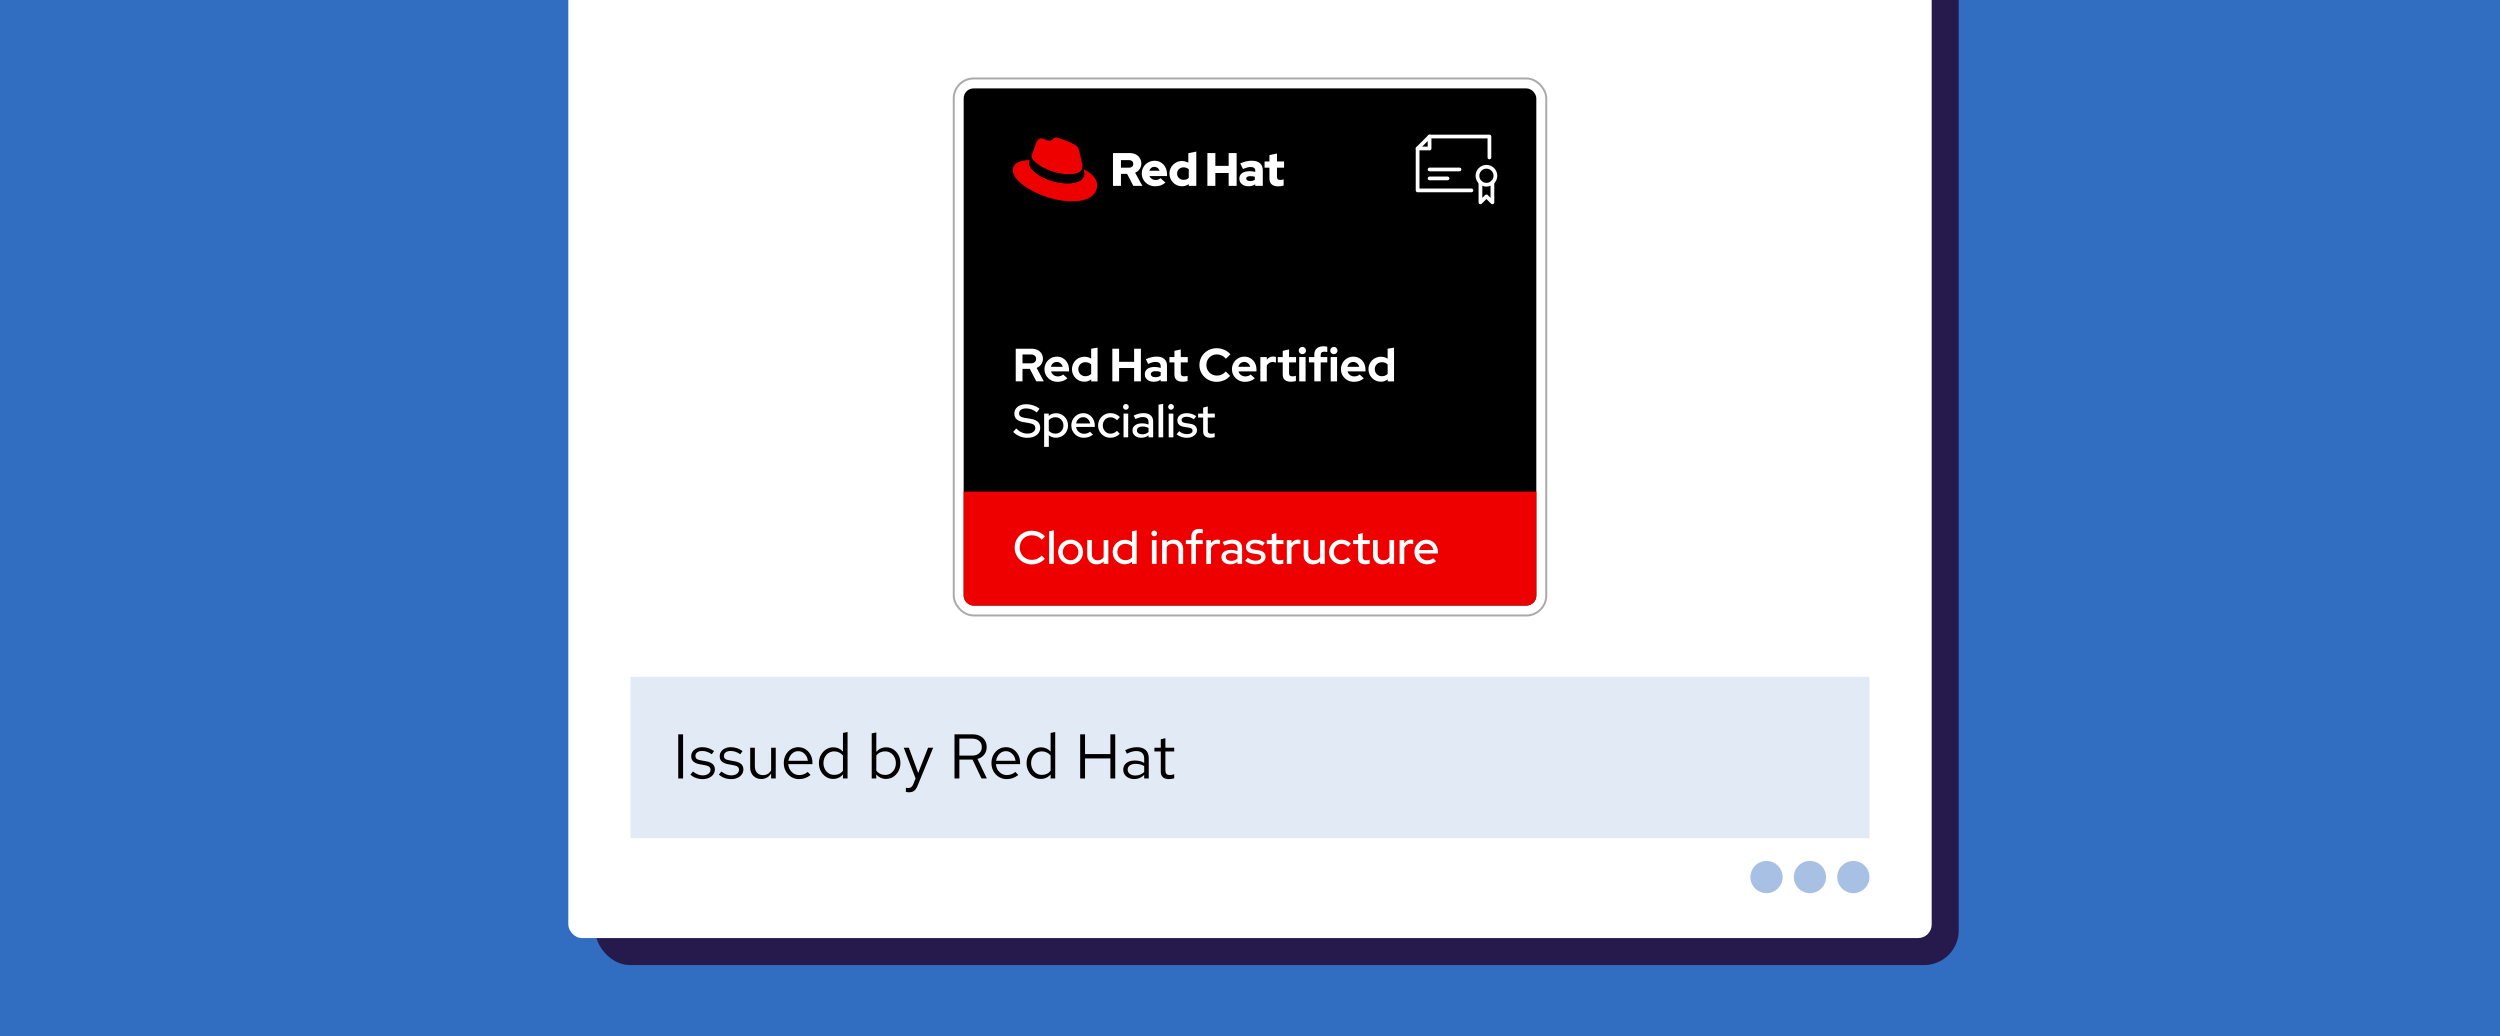 <?xml version="1.0" encoding="UTF-8"?>
<svg id="uuid-7ae93e81-2e29-4d1b-9821-0d120eff63dd" data-name="Layer 1" xmlns="http://www.w3.org/2000/svg" xmlns:xlink="http://www.w3.org/1999/xlink" viewBox="0 0 555 230">
  <defs>
    <style>
      .uuid-ddd58a0f-61a0-4575-b9a3-de7944585652, .uuid-c4d22e49-d4c8-4c77-a360-fd7258692506 {
        fill: none;
      }

      .uuid-151f6c64-8f40-4928-81d7-863c1b204a0c {
        fill: #e00;
      }

      .uuid-f3b7cef3-3e59-4552-a460-9415dadac299 {
        fill: #fff;
      }

      .uuid-139ce472-fc5a-445b-9206-f11db2df3746 {
        fill: #e2eaf6;
      }

      .uuid-6a99651a-eb52-4152-81f5-583e22d65641 {
        fill: #316dc1;
      }

      .uuid-f03b6a5b-0b79-4772-bb8c-d837e5eca5cd {
        fill: #a7c0e4;
      }

      .uuid-1ae5e8fe-ce5f-451a-97a5-19c3729ac168 {
        fill: #261a4c;
      }

      .uuid-0d59080a-929a-443a-82f7-2db2941d580c {
        clip-path: url(#uuid-2f803018-04ba-44e1-a7b2-fced8ba26c5d);
      }

      .uuid-c4d22e49-d4c8-4c77-a360-fd7258692506 {
        stroke: #aaa;
        stroke-miterlimit: 10;
        stroke-width: .441px;
      }
    </style>
    <clipPath id="uuid-2f803018-04ba-44e1-a7b2-fced8ba26c5d">
      <rect class="uuid-ddd58a0f-61a0-4575-b9a3-de7944585652" width="555" height="230"/>
    </clipPath>
  </defs>
  <rect class="uuid-6a99651a-eb52-4152-81f5-583e22d65641" width="555" height="230"/>
  <g class="uuid-0d59080a-929a-443a-82f7-2db2941d580c">
    <rect class="uuid-1ae5e8fe-ce5f-451a-97a5-19c3729ac168" x="132.166" y="-60.981" width="302.668" height="275.229" rx="7.687" ry="7.687"/>
    <rect class="uuid-f3b7cef3-3e59-4552-a460-9415dadac299" x="126.166" y="-66.981" width="302.668" height="275.229" rx="3" ry="3"/>
  </g>
  <g>
    <circle class="uuid-f03b6a5b-0b79-4772-bb8c-d837e5eca5cd" cx="392.169" cy="194.708" r="3.578"/>
    <circle class="uuid-f03b6a5b-0b79-4772-bb8c-d837e5eca5cd" cx="401.807" cy="194.708" r="3.578"/>
    <circle class="uuid-f03b6a5b-0b79-4772-bb8c-d837e5eca5cd" cx="411.445" cy="194.708" r="3.578"/>
  </g>
  <rect class="uuid-139ce472-fc5a-445b-9206-f11db2df3746" x="139.977" y="150.238" width="275.045" height="35.853"/>
  <g>
    <rect class="uuid-c4d22e49-d4c8-4c77-a360-fd7258692506" x="211.733" y="17.422" width="131.535" height="119.209" rx="4.407" ry="4.407"/>
    <rect x="213.936" y="19.626" width="127.128" height="114.803" rx="2.203" ry="2.203"/>
    <path class="uuid-151f6c64-8f40-4928-81d7-863c1b204a0c" d="M338.861,134.428h-122.722c-1.217,0-2.203-.986-2.203-2.203v-23.088h127.128v23.088c0,1.217-.986,2.203-2.203,2.203Z"/>
    <g>
      <path class="uuid-f3b7cef3-3e59-4552-a460-9415dadac299" d="M225.494,84.663v-7.249h3.531c.497,0,.934,.096,1.31,.285,.376,.19,.669,.454,.88,.792,.21,.339,.316,.729,.316,1.17,0,.456-.128,.861-.383,1.217s-.597,.62-1.025,.792l1.605,2.993h-1.678l-1.419-2.775h-1.636v2.775h-1.502Zm1.502-4.008h1.905c.338,0,.609-.089,.813-.269s.306-.415,.306-.704c0-.297-.102-.535-.306-.715s-.475-.27-.813-.27h-1.905v1.957Z"/>
      <path class="uuid-f3b7cef3-3e59-4552-a460-9415dadac299" d="M234.761,84.767c-.539,0-1.027-.126-1.465-.378s-.785-.587-1.04-1.005c-.255-.417-.383-.889-.383-1.413,0-.518,.123-.989,.368-1.413,.245-.425,.578-.762,1-1.01,.421-.249,.887-.373,1.398-.373,.518,0,.979,.126,1.382,.378s.721,.596,.953,1.03,.347,.932,.347,1.491v.373h-3.997c.062,.214,.166,.407,.311,.58,.144,.172,.321,.305,.528,.398,.207,.093,.432,.14,.673,.14,.234,0,.456-.036,.663-.108,.207-.073,.383-.178,.528-.316l.932,.85c-.331,.269-.671,.466-1.02,.59s-.74,.186-1.175,.186Zm-1.46-3.334h2.63c-.056-.214-.147-.402-.274-.565-.128-.162-.282-.288-.461-.378-.18-.09-.373-.135-.58-.135-.221,0-.421,.043-.601,.129-.18,.087-.33,.211-.45,.373-.121,.162-.209,.353-.264,.575Z"/>
      <path class="uuid-f3b7cef3-3e59-4552-a460-9415dadac299" d="M240.726,84.735c-.511,0-.973-.124-1.388-.373-.414-.248-.744-.581-.989-.999-.245-.417-.368-.885-.368-1.403,0-.511,.123-.977,.368-1.397s.578-.754,1-.999c.421-.245,.894-.368,1.419-.368,.27,0,.526,.036,.771,.109,.245,.072,.478,.178,.699,.315v-2.206l1.419-.238v7.487h-1.398v-.445c-.442,.346-.953,.518-1.533,.518Zm.228-1.211c.255,0,.494-.045,.714-.135s.411-.218,.57-.384v-2.102c-.159-.159-.349-.281-.57-.368-.221-.086-.459-.129-.714-.129-.297,0-.565,.067-.803,.202-.238,.134-.426,.319-.565,.554s-.207,.497-.207,.787c0,.304,.071,.573,.212,.808s.33,.421,.565,.559c.234,.139,.5,.208,.797,.208Z"/>
      <path class="uuid-f3b7cef3-3e59-4552-a460-9415dadac299" d="M246.939,84.663v-7.249h1.502v2.91h3.334v-2.91h1.502v7.249h-1.502v-2.962h-3.334v2.962h-1.502Z"/>
      <path class="uuid-f3b7cef3-3e59-4552-a460-9415dadac299" d="M256.103,84.756c-.379,0-.718-.07-1.015-.212s-.528-.337-.694-.585c-.166-.249-.248-.535-.248-.859,0-.518,.193-.92,.58-1.207,.387-.286,.925-.43,1.615-.43,.47,0,.912,.073,1.326,.218v-.394c0-.31-.097-.545-.29-.704-.193-.158-.477-.238-.849-.238-.221,0-.466,.036-.735,.109-.269,.072-.573,.185-.911,.336l-.507-1.056c.428-.186,.835-.328,1.222-.425s.773-.145,1.16-.145c.738,0,1.308,.175,1.708,.523s.601,.841,.601,1.476v3.5h-1.398v-.383c-.221,.165-.46,.286-.714,.362-.256,.075-.539,.113-.85,.113Zm-.611-1.688c0,.207,.09,.371,.27,.492,.179,.12,.417,.181,.714,.181,.234,0,.45-.027,.647-.083,.197-.055,.378-.144,.544-.269v-.787c-.173-.076-.352-.13-.539-.161-.186-.03-.387-.046-.601-.046-.325,0-.578,.059-.761,.176s-.274,.283-.274,.497Z"/>
      <path class="uuid-f3b7cef3-3e59-4552-a460-9415dadac299" d="M262.534,84.746c-.594,0-1.044-.137-1.351-.409-.308-.273-.461-.668-.461-1.185v-2.703h-1.108v-1.181h1.108v-1.377l1.408-.321v1.698h1.553v1.181h-1.553v2.402c0,.249,.057,.427,.171,.533,.114,.107,.306,.161,.575,.161,.145,0,.274-.009,.388-.026,.114-.017,.24-.046,.378-.088v1.16c-.145,.048-.325,.086-.539,.113-.214,.028-.404,.042-.57,.042Z"/>
      <path class="uuid-f3b7cef3-3e59-4552-a460-9415dadac299" d="M270.125,84.767c-.539,0-1.042-.095-1.512-.285-.469-.19-.878-.453-1.227-.792-.349-.338-.621-.733-.818-1.185s-.295-.94-.295-1.465,.099-1.014,.295-1.466,.471-.849,.823-1.19,.761-.607,1.227-.798c.466-.19,.968-.284,1.507-.284,.4,0,.787,.055,1.16,.165s.72,.267,1.04,.466c.321,.201,.596,.442,.823,.726l-1.015,.994c-.255-.324-.556-.568-.901-.731s-.714-.243-1.108-.243c-.325,0-.628,.06-.912,.182-.283,.12-.528,.286-.735,.497-.207,.21-.37,.457-.487,.74-.118,.283-.176,.597-.176,.942,0,.331,.06,.64,.182,.927,.121,.286,.286,.535,.497,.745,.21,.211,.459,.375,.745,.492,.287,.117,.603,.176,.948,.176,.379,0,.735-.079,1.066-.238,.332-.158,.622-.387,.87-.684l.973,.974c-.228,.276-.498,.515-.812,.715-.315,.2-.658,.353-1.031,.461-.373,.106-.749,.16-1.128,.16Z"/>
      <path class="uuid-f3b7cef3-3e59-4552-a460-9415dadac299" d="M276.379,84.767c-.539,0-1.027-.126-1.465-.378s-.785-.587-1.04-1.005c-.255-.417-.383-.889-.383-1.413,0-.518,.123-.989,.368-1.413,.245-.425,.578-.762,1-1.01,.421-.249,.887-.373,1.398-.373,.518,0,.979,.126,1.382,.378s.721,.596,.953,1.03,.347,.932,.347,1.491v.373h-3.997c.062,.214,.166,.407,.311,.58,.144,.172,.321,.305,.528,.398,.207,.093,.432,.14,.673,.14,.234,0,.456-.036,.663-.108,.207-.073,.383-.178,.528-.316l.932,.85c-.331,.269-.671,.466-1.02,.59s-.74,.186-1.175,.186Zm-1.46-3.334h2.63c-.056-.214-.147-.402-.274-.565-.128-.162-.282-.288-.461-.378-.18-.09-.373-.135-.58-.135-.221,0-.421,.043-.601,.129-.18,.087-.33,.211-.45,.373-.121,.162-.209,.353-.264,.575Z"/>
      <path class="uuid-f3b7cef3-3e59-4552-a460-9415dadac299" d="M279.797,84.663v-5.396h1.429v.601c.166-.234,.371-.414,.616-.538s.519-.186,.823-.186c.27,.007,.466,.045,.59,.114v1.253c-.11-.049-.226-.086-.347-.114-.121-.027-.247-.041-.378-.041-.276,0-.528,.07-.756,.212s-.411,.34-.549,.596v3.5h-1.429Z"/>
      <path class="uuid-f3b7cef3-3e59-4552-a460-9415dadac299" d="M286.579,84.746c-.594,0-1.044-.137-1.352-.409s-.461-.668-.461-1.185v-2.703h-1.107v-1.181h1.107v-1.377l1.408-.321v1.698h1.554v1.181h-1.554v2.402c0,.249,.058,.427,.171,.533,.114,.107,.306,.161,.575,.161,.144,0,.274-.009,.388-.026,.114-.017,.24-.046,.379-.088v1.16c-.145,.048-.325,.086-.539,.113-.214,.028-.403,.042-.569,.042Z"/>
      <path class="uuid-f3b7cef3-3e59-4552-a460-9415dadac299" d="M289.126,78.626c-.221,0-.41-.079-.569-.238-.158-.158-.238-.352-.238-.58,0-.221,.08-.409,.238-.565,.159-.155,.349-.232,.569-.232,.229,0,.42,.077,.575,.232s.233,.344,.233,.565c0,.229-.078,.422-.233,.58-.155,.159-.347,.238-.575,.238Zm-.704,6.037v-5.396h1.419v5.396h-1.419Z"/>
      <path class="uuid-f3b7cef3-3e59-4552-a460-9415dadac299" d="M291.777,84.663v-4.215h-1.201v-1.181h1.201v-.518c0-.614,.178-1.08,.533-1.397s.861-.477,1.518-.477c.144,0,.293,.009,.445,.025,.151,.018,.279,.044,.383,.078v1.181c-.124-.027-.234-.049-.331-.062s-.204-.021-.321-.021c-.263,0-.463,.057-.601,.171-.139,.114-.207,.292-.207,.533v.486h1.46v1.181h-1.46v4.215h-1.419Z"/>
      <path class="uuid-f3b7cef3-3e59-4552-a460-9415dadac299" d="M296.116,78.626c-.221,0-.411-.079-.569-.238-.159-.158-.238-.352-.238-.58,0-.221,.079-.409,.238-.565,.158-.155,.349-.232,.569-.232,.228,0,.419,.077,.574,.232s.233,.344,.233,.565c0,.229-.078,.422-.233,.58-.155,.159-.347,.238-.574,.238Zm-.704,6.037v-5.396h1.419v5.396h-1.419Z"/>
      <path class="uuid-f3b7cef3-3e59-4552-a460-9415dadac299" d="M300.579,84.767c-.538,0-1.026-.126-1.465-.378s-.785-.587-1.041-1.005c-.255-.417-.383-.889-.383-1.413,0-.518,.122-.989,.367-1.413,.245-.425,.578-.762,1-1.01,.421-.249,.887-.373,1.397-.373,.518,0,.979,.126,1.383,.378,.403,.252,.721,.596,.952,1.03s.347,.932,.347,1.491v.373h-3.997c.062,.214,.166,.407,.311,.58,.144,.172,.32,.305,.527,.398,.207,.093,.432,.14,.674,.14,.234,0,.455-.036,.662-.108,.207-.073,.384-.178,.528-.316l.932,.85c-.331,.269-.671,.466-1.02,.59s-.74,.186-1.176,.186Zm-1.46-3.334h2.631c-.056-.214-.147-.402-.274-.565-.128-.162-.282-.288-.461-.378-.18-.09-.373-.135-.58-.135-.221,0-.421,.043-.601,.129-.18,.087-.33,.211-.45,.373-.121,.162-.209,.353-.265,.575Z"/>
      <path class="uuid-f3b7cef3-3e59-4552-a460-9415dadac299" d="M306.544,84.735c-.511,0-.974-.124-1.388-.373-.414-.248-.744-.581-.989-.999-.245-.417-.367-.885-.367-1.403,0-.511,.122-.977,.367-1.397s.578-.754,1-.999c.421-.245,.894-.368,1.418-.368,.27,0,.526,.036,.771,.109,.245,.072,.478,.178,.699,.315v-2.206l1.419-.238v7.487h-1.398v-.445c-.441,.346-.952,.518-1.532,.518Zm.228-1.211c.256,0,.494-.045,.715-.135s.41-.218,.569-.384v-2.102c-.159-.159-.349-.281-.569-.368-.221-.086-.459-.129-.715-.129-.297,0-.565,.067-.803,.202-.238,.134-.426,.319-.565,.554-.138,.234-.207,.497-.207,.787,0,.304,.071,.573,.213,.808s.329,.421,.565,.559c.234,.139,.5,.208,.797,.208Z"/>
      <path class="uuid-f3b7cef3-3e59-4552-a460-9415dadac299" d="M228.031,97.193c-.58,0-1.139-.112-1.678-.337-.538-.224-1.015-.547-1.429-.968l.663-.767c.394,.387,.795,.674,1.206,.859,.411,.186,.844,.28,1.299,.28,.345,0,.649-.052,.911-.155,.263-.103,.468-.247,.616-.43,.148-.184,.223-.393,.223-.627,0-.324-.114-.574-.342-.751-.228-.176-.604-.306-1.128-.388l-1.201-.207c-.67-.11-1.169-.321-1.497-.632-.328-.31-.492-.726-.492-1.243,0-.414,.11-.78,.332-1.098,.221-.317,.533-.562,.937-.735,.404-.172,.872-.259,1.403-.259,.525,0,1.041,.087,1.548,.259,.507,.173,.965,.415,1.372,.726l-.601,.839c-.78-.594-1.571-.891-2.372-.891-.317,0-.595,.045-.834,.134-.238,.09-.421,.216-.549,.379-.128,.162-.191,.353-.191,.574,0,.283,.1,.504,.3,.663,.2,.158,.528,.275,.984,.352l1.18,.186c.767,.124,1.329,.349,1.688,.673,.359,.325,.539,.77,.539,1.336,0,.442-.119,.832-.357,1.17-.238,.339-.576,.6-1.015,.782s-.944,.274-1.517,.274Z"/>
      <path class="uuid-f3b7cef3-3e59-4552-a460-9415dadac299" d="M231.8,99.202v-7.383h1.025v.507c.449-.394,.987-.59,1.615-.59,.497,0,.948,.121,1.352,.362s.723,.568,.958,.979c.234,.411,.352,.868,.352,1.372,0,.511-.118,.972-.352,1.383-.235,.41-.556,.736-.963,.979-.407,.241-.866,.362-1.377,.362-.29,0-.568-.045-.834-.135s-.512-.221-.74-.394v2.558h-1.036Zm2.506-2.931c.338,0,.64-.077,.906-.232s.478-.371,.637-.647c.159-.276,.238-.587,.238-.932,0-.346-.079-.656-.238-.933-.159-.275-.371-.495-.637-.657s-.568-.243-.906-.243c-.297,0-.573,.057-.829,.171-.255,.113-.47,.271-.642,.471v2.382c.172,.186,.388,.337,.647,.45,.259,.114,.533,.171,.823,.171Z"/>
      <path class="uuid-f3b7cef3-3e59-4552-a460-9415dadac299" d="M240.612,97.183c-.518,0-.985-.119-1.403-.356-.417-.238-.75-.566-.999-.984-.248-.417-.373-.882-.373-1.393s.119-.97,.357-1.377,.558-.733,.958-.979c.4-.245,.849-.368,1.346-.368,.483,0,.916,.123,1.299,.368,.383,.245,.687,.576,.911,.994,.225,.417,.337,.889,.337,1.413v.279h-4.163c.048,.297,.154,.558,.316,.782s.369,.403,.622,.538c.252,.135,.529,.202,.834,.202,.262,0,.511-.041,.746-.124,.234-.083,.431-.193,.59-.331l.652,.642c-.304,.234-.62,.409-.948,.522-.328,.114-.689,.171-1.082,.171Zm-1.719-3.179h3.127c-.048-.27-.146-.509-.295-.72-.148-.21-.33-.376-.544-.497-.214-.12-.452-.181-.714-.181s-.504,.06-.725,.181c-.221,.121-.405,.285-.554,.492s-.247,.448-.295,.725Z"/>
      <path class="uuid-f3b7cef3-3e59-4552-a460-9415dadac299" d="M246.515,97.183c-.511,0-.973-.12-1.388-.362-.414-.241-.742-.569-.983-.983-.242-.414-.363-.873-.363-1.377,0-.519,.123-.982,.368-1.394,.245-.41,.573-.738,.984-.983s.872-.367,1.382-.367c.394,0,.775,.074,1.145,.223,.369,.148,.689,.364,.958,.646l-.642,.715c-.2-.221-.424-.387-.673-.497s-.507-.166-.777-.166c-.324,0-.616,.08-.875,.238-.259,.159-.462,.377-.611,.652-.148,.276-.223,.584-.223,.922s.076,.647,.228,.927c.151,.279,.359,.499,.621,.657,.262,.159,.556,.238,.88,.238,.269,0,.521-.053,.756-.16,.234-.107,.456-.264,.663-.472l.632,.674c-.276,.276-.596,.49-.958,.642-.362,.152-.737,.228-1.123,.228Z"/>
      <path class="uuid-f3b7cef3-3e59-4552-a460-9415dadac299" d="M249.942,90.96c-.173,0-.321-.062-.445-.186-.124-.125-.186-.276-.186-.456,0-.173,.062-.321,.186-.445,.124-.124,.273-.186,.445-.186,.179,0,.331,.062,.456,.186,.124,.124,.186,.276,.186,.456,0,.172-.062,.32-.186,.445-.124,.124-.276,.186-.456,.186Zm-.518,6.13v-5.271h1.036v5.271h-1.036Z"/>
      <path class="uuid-f3b7cef3-3e59-4552-a460-9415dadac299" d="M253.359,97.183c-.387,0-.725-.066-1.015-.201-.29-.135-.518-.323-.684-.565-.166-.242-.248-.521-.248-.839,0-.497,.191-.887,.575-1.17s.902-.425,1.559-.425c.518,0,.994,.093,1.429,.279v-.549c0-.38-.107-.663-.321-.849-.214-.186-.532-.28-.953-.28-.242,0-.492,.036-.751,.109-.259,.072-.55,.185-.875,.336l-.394-.776c.394-.186,.765-.322,1.113-.409,.349-.086,.699-.129,1.051-.129,.683,0,1.213,.162,1.589,.486,.376,.324,.565,.787,.565,1.388v3.5h-1.025v-.456c-.228,.186-.476,.325-.746,.415-.269,.089-.559,.134-.87,.134Zm-.963-1.636c0,.263,.11,.473,.331,.632,.221,.159,.507,.238,.859,.238,.276,0,.532-.042,.767-.124,.234-.083,.441-.211,.621-.384v-.891c-.193-.11-.4-.193-.621-.248-.221-.056-.46-.083-.714-.083-.387,0-.69,.079-.912,.238-.221,.158-.331,.366-.331,.621Z"/>
      <path class="uuid-f3b7cef3-3e59-4552-a460-9415dadac299" d="M257.191,97.09v-7.249l1.036-.196v7.445h-1.036Z"/>
      <path class="uuid-f3b7cef3-3e59-4552-a460-9415dadac299" d="M259.966,90.96c-.173,0-.321-.062-.445-.186-.124-.125-.186-.276-.186-.456,0-.173,.062-.321,.186-.445,.124-.124,.273-.186,.445-.186,.179,0,.331,.062,.456,.186,.124,.124,.186,.276,.186,.456,0,.172-.062,.32-.186,.445-.124,.124-.276,.186-.456,.186Zm-.518,6.13v-5.271h1.036v5.271h-1.036Z"/>
      <path class="uuid-f3b7cef3-3e59-4552-a460-9415dadac299" d="M263.518,97.193c-.456,0-.882-.067-1.279-.202s-.74-.329-1.03-.585l.56-.684c.276,.222,.557,.387,.844,.497,.286,.11,.578,.166,.875,.166,.373,0,.676-.07,.911-.212s.352-.33,.352-.565c0-.193-.069-.346-.207-.456s-.352-.186-.642-.228l-.953-.135c-.532-.076-.927-.238-1.185-.486-.259-.249-.388-.58-.388-.994,0-.311,.086-.587,.259-.829,.172-.241,.414-.428,.725-.559,.311-.132,.67-.197,1.077-.197,.387,0,.756,.054,1.108,.161,.352,.106,.69,.277,1.015,.512l-.518,.684c-.297-.193-.58-.334-.849-.424-.269-.09-.545-.135-.829-.135-.317,0-.573,.067-.766,.201-.193,.135-.29,.31-.29,.523,0,.2,.069,.351,.207,.45,.138,.101,.355,.175,.653,.223l.963,.145c.524,.068,.921,.228,1.191,.476,.269,.249,.404,.58,.404,.994,0,.311-.099,.593-.295,.845s-.459,.45-.787,.595c-.328,.145-.703,.218-1.123,.218Z"/>
      <path class="uuid-f3b7cef3-3e59-4552-a460-9415dadac299" d="M268.664,97.183c-.504,0-.891-.117-1.16-.352s-.404-.583-.404-1.046v-3.097h-1.118v-.869h1.118v-1.336l1.025-.259v1.595h1.563v.869h-1.563v2.869c0,.262,.06,.45,.181,.565,.121,.113,.319,.171,.595,.171,.145,0,.274-.011,.388-.031,.114-.021,.237-.056,.368-.103v.88c-.138,.049-.298,.084-.481,.108s-.354,.036-.513,.036Z"/>
    </g>
    <g>
      <path class="uuid-f3b7cef3-3e59-4552-a460-9415dadac299" d="M229.066,125.299c-.539,0-1.038-.096-1.497-.285s-.863-.456-1.211-.797c-.349-.342-.618-.739-.808-1.191-.19-.452-.285-.94-.285-1.465,0-.532,.095-1.023,.285-1.476,.19-.452,.459-.848,.808-1.187,.349-.338,.754-.602,1.217-.792,.462-.19,.96-.284,1.491-.284,.379,0,.75,.05,1.113,.149,.362,.101,.697,.244,1.004,.43,.307,.186,.578,.415,.813,.684l-.735,.735c-.27-.324-.597-.571-.984-.74s-.79-.254-1.211-.254c-.387,0-.742,.069-1.067,.207-.324,.139-.609,.332-.854,.58-.245,.249-.435,.539-.57,.87-.134,.331-.202,.69-.202,1.077s.067,.745,.202,1.076c.135,.332,.325,.622,.57,.87,.245,.249,.535,.442,.87,.58s.692,.207,1.072,.207c.421,0,.822-.086,1.201-.259,.38-.173,.701-.411,.963-.715l.714,.726c-.235,.255-.506,.477-.813,.668-.307,.19-.639,.334-.994,.435-.355,.1-.72,.15-1.092,.15Z"/>
      <path class="uuid-f3b7cef3-3e59-4552-a460-9415dadac299" d="M232.908,125.185v-7.249l1.036-.196v7.445h-1.036Z"/>
      <path class="uuid-f3b7cef3-3e59-4552-a460-9415dadac299" d="M237.671,125.288c-.511,0-.976-.119-1.393-.357-.418-.238-.749-.565-.994-.983s-.368-.882-.368-1.393c0-.519,.121-.982,.363-1.394,.241-.41,.573-.738,.994-.983,.421-.245,.887-.367,1.398-.367,.511,0,.975,.122,1.393,.367,.417,.245,.747,.573,.989,.983,.242,.411,.363,.875,.363,1.394,0,.511-.121,.975-.363,1.393s-.571,.745-.989,.983c-.418,.238-.882,.357-1.393,.357Zm0-.911c.324,0,.618-.081,.88-.243s.469-.382,.622-.658c.151-.275,.228-.586,.228-.932,0-.338-.076-.644-.228-.916-.152-.273-.359-.492-.622-.658-.262-.165-.556-.248-.88-.248-.318,0-.609,.083-.875,.248-.266,.166-.475,.385-.626,.658-.152,.273-.228,.578-.228,.916,0,.346,.076,.656,.228,.932,.152,.276,.361,.496,.626,.658,.266,.162,.558,.243,.875,.243Z"/>
      <path class="uuid-f3b7cef3-3e59-4552-a460-9415dadac299" d="M243.439,125.288c-.407,0-.766-.086-1.077-.259-.311-.173-.554-.416-.731-.731-.176-.314-.264-.671-.264-1.071v-3.313h1.035v3.138c0,.407,.119,.731,.357,.973,.238,.242,.558,.363,.958,.363,.276,0,.526-.06,.75-.182,.225-.121,.406-.292,.544-.513v-3.779h1.036v5.271h-1.036v-.538c-.408,.428-.932,.642-1.574,.642Z"/>
      <path class="uuid-f3b7cef3-3e59-4552-a460-9415dadac299" d="M249.693,125.268c-.49,0-.941-.121-1.352-.362-.411-.242-.733-.568-.968-.979-.234-.411-.352-.875-.352-1.394,0-.504,.119-.961,.357-1.372,.238-.41,.562-.734,.973-.973s.865-.357,1.362-.357c.29,0,.57,.043,.839,.129,.269,.087,.518,.216,.746,.389v-2.413l1.036-.196v7.445h-1.025v-.508c-.449,.394-.987,.591-1.615,.591Zm.135-.901c.304,0,.581-.055,.834-.165,.252-.11,.464-.266,.637-.467v-2.381c-.166-.2-.378-.355-.637-.467-.259-.11-.537-.165-.834-.165-.332,0-.634,.077-.906,.232-.273,.155-.487,.371-.642,.647s-.233,.587-.233,.932c0,.346,.078,.656,.233,.933s.369,.495,.642,.657c.273,.162,.575,.243,.906,.243Z"/>
      <path class="uuid-f3b7cef3-3e59-4552-a460-9415dadac299" d="M256.238,119.055c-.173,0-.321-.062-.445-.186-.124-.125-.186-.276-.186-.456,0-.173,.062-.321,.186-.445,.124-.124,.273-.186,.445-.186,.179,0,.331,.062,.456,.186,.124,.124,.186,.276,.186,.456,0,.172-.062,.32-.186,.445-.124,.124-.276,.186-.456,.186Zm-.518,6.13v-5.271h1.036v5.271h-1.036Z"/>
      <path class="uuid-f3b7cef3-3e59-4552-a460-9415dadac299" d="M257.978,125.185v-5.271h1.036v.538c.407-.428,.935-.642,1.585-.642,.407,0,.765,.086,1.072,.259,.307,.172,.549,.414,.725,.725,.176,.31,.264,.67,.264,1.077v3.313h-1.036v-3.138c0-.414-.117-.74-.352-.979s-.556-.357-.963-.357c-.276,0-.523,.06-.74,.182-.218,.12-.402,.291-.554,.513v3.779h-1.036Z"/>
      <path class="uuid-f3b7cef3-3e59-4552-a460-9415dadac299" d="M264.481,125.185v-4.401h-1.222v-.869h1.222v-.787c0-.553,.154-.976,.461-1.269,.307-.294,.747-.44,1.32-.44,.145,0,.281,.007,.409,.021,.128,.015,.244,.038,.347,.073v.9c-.124-.034-.235-.059-.332-.072s-.2-.021-.31-.021c-.297,0-.518,.065-.663,.196s-.218,.339-.218,.621v.777h1.522v.869h-1.522v4.401h-1.015Z"/>
      <path class="uuid-f3b7cef3-3e59-4552-a460-9415dadac299" d="M267.804,125.185v-5.281h1.036v.684c.166-.249,.371-.441,.616-.58,.245-.138,.523-.207,.834-.207,.214,0,.39,.027,.528,.083v.932c-.097-.041-.197-.07-.3-.088s-.211-.025-.321-.025c-.297,0-.562,.081-.797,.243s-.421,.398-.559,.709v3.531h-1.036Z"/>
      <path class="uuid-f3b7cef3-3e59-4552-a460-9415dadac299" d="M273.106,125.277c-.387,0-.725-.066-1.015-.201-.29-.135-.518-.323-.684-.565-.166-.242-.248-.521-.248-.839,0-.497,.191-.887,.575-1.17s.902-.425,1.559-.425c.518,0,.994,.093,1.429,.279v-.549c0-.38-.107-.663-.321-.849-.214-.186-.532-.28-.953-.28-.242,0-.492,.036-.751,.109-.259,.072-.55,.185-.875,.336l-.394-.776c.394-.186,.765-.322,1.113-.409,.349-.086,.699-.129,1.051-.129,.683,0,1.213,.162,1.589,.486,.376,.324,.565,.787,.565,1.388v3.5h-1.025v-.456c-.228,.186-.476,.325-.746,.415-.269,.089-.559,.134-.87,.134Zm-.963-1.636c0,.263,.11,.473,.331,.632,.221,.159,.507,.238,.859,.238,.276,0,.532-.042,.767-.124,.234-.083,.441-.211,.621-.384v-.891c-.193-.11-.4-.193-.621-.248-.221-.056-.46-.083-.714-.083-.387,0-.69,.079-.912,.238-.221,.158-.331,.366-.331,.621Z"/>
      <path class="uuid-f3b7cef3-3e59-4552-a460-9415dadac299" d="M278.75,125.288c-.456,0-.882-.067-1.279-.202s-.74-.329-1.03-.585l.56-.684c.276,.222,.557,.387,.844,.497,.286,.11,.578,.166,.875,.166,.373,0,.677-.07,.911-.212,.235-.142,.352-.33,.352-.565,0-.193-.069-.346-.207-.456-.139-.11-.352-.186-.643-.228l-.952-.135c-.532-.076-.927-.238-1.186-.486-.259-.249-.388-.58-.388-.994,0-.311,.086-.587,.259-.829,.172-.241,.414-.428,.725-.559,.311-.132,.67-.197,1.077-.197,.387,0,.756,.054,1.108,.161,.352,.106,.69,.277,1.015,.512l-.518,.684c-.297-.193-.58-.334-.85-.424-.269-.09-.545-.135-.828-.135-.317,0-.573,.067-.767,.201-.193,.135-.29,.31-.29,.523,0,.2,.069,.351,.207,.45,.138,.101,.355,.175,.653,.223l.963,.145c.524,.068,.921,.228,1.19,.476,.27,.249,.404,.58,.404,.994,0,.311-.099,.593-.296,.845-.196,.252-.459,.45-.786,.595-.328,.145-.703,.218-1.124,.218Z"/>
      <path class="uuid-f3b7cef3-3e59-4552-a460-9415dadac299" d="M283.897,125.277c-.504,0-.891-.117-1.159-.352-.27-.234-.404-.583-.404-1.046v-3.097h-1.118v-.869h1.118v-1.336l1.025-.259v1.595h1.563v.869h-1.563v2.869c0,.262,.06,.45,.182,.565,.12,.113,.318,.171,.595,.171,.145,0,.274-.011,.389-.031,.114-.021,.236-.056,.367-.103v.88c-.138,.049-.298,.084-.481,.108-.183,.024-.353,.036-.513,.036Z"/>
      <path class="uuid-f3b7cef3-3e59-4552-a460-9415dadac299" d="M285.678,125.185v-5.281h1.035v.684c.166-.249,.371-.441,.616-.58,.245-.138,.523-.207,.834-.207,.214,0,.39,.027,.528,.083v.932c-.097-.041-.197-.07-.301-.088s-.211-.025-.321-.025c-.297,0-.562,.081-.797,.243-.235,.162-.421,.398-.56,.709v3.531h-1.035Z"/>
      <path class="uuid-f3b7cef3-3e59-4552-a460-9415dadac299" d="M291.487,125.288c-.407,0-.767-.086-1.077-.259s-.554-.416-.731-.731c-.176-.314-.264-.671-.264-1.071v-3.313h1.035v3.138c0,.407,.119,.731,.357,.973,.238,.242,.558,.363,.958,.363,.276,0,.526-.06,.751-.182s.405-.292,.544-.513v-3.779h1.035v5.271h-1.035v-.538c-.408,.428-.933,.642-1.574,.642Z"/>
      <path class="uuid-f3b7cef3-3e59-4552-a460-9415dadac299" d="M297.804,125.277c-.511,0-.974-.12-1.388-.362-.414-.241-.742-.569-.983-.983-.242-.414-.363-.873-.363-1.377,0-.519,.123-.982,.368-1.394,.245-.41,.573-.738,.983-.983,.411-.245,.872-.367,1.383-.367,.394,0,.774,.074,1.145,.223,.369,.148,.689,.364,.957,.646l-.642,.715c-.2-.221-.425-.387-.673-.497-.249-.11-.508-.166-.777-.166-.324,0-.616,.08-.875,.238-.259,.159-.462,.377-.61,.652-.148,.276-.223,.584-.223,.922s.075,.647,.228,.927c.151,.279,.359,.499,.621,.657,.263,.159,.556,.238,.881,.238,.269,0,.52-.053,.756-.16,.234-.107,.455-.264,.662-.472l.632,.674c-.276,.276-.596,.49-.958,.642-.362,.152-.736,.228-1.123,.228Z"/>
      <path class="uuid-f3b7cef3-3e59-4552-a460-9415dadac299" d="M303.063,125.277c-.504,0-.891-.117-1.159-.352-.27-.234-.404-.583-.404-1.046v-3.097h-1.118v-.869h1.118v-1.336l1.025-.259v1.595h1.563v.869h-1.563v2.869c0,.262,.06,.45,.182,.565,.12,.113,.318,.171,.595,.171,.145,0,.274-.011,.389-.031,.114-.021,.236-.056,.367-.103v.88c-.138,.049-.298,.084-.481,.108-.183,.024-.353,.036-.513,.036Z"/>
      <path class="uuid-f3b7cef3-3e59-4552-a460-9415dadac299" d="M306.885,125.288c-.407,0-.766-.086-1.076-.259-.311-.173-.555-.416-.731-.731-.176-.314-.264-.671-.264-1.071v-3.313h1.035v3.138c0,.407,.119,.731,.357,.973,.238,.242,.558,.363,.958,.363,.275,0,.526-.06,.75-.182,.225-.121,.406-.292,.544-.513v-3.779h1.036v5.271h-1.036v-.538c-.407,.428-.932,.642-1.574,.642Z"/>
      <path class="uuid-f3b7cef3-3e59-4552-a460-9415dadac299" d="M310.716,125.185v-5.281h1.036v.684c.165-.249,.371-.441,.616-.58,.245-.138,.522-.207,.833-.207,.214,0,.391,.027,.528,.083v.932c-.097-.041-.196-.07-.3-.088s-.211-.025-.321-.025c-.297,0-.562,.081-.798,.243-.234,.162-.421,.398-.559,.709v3.531h-1.036Z"/>
      <path class="uuid-f3b7cef3-3e59-4552-a460-9415dadac299" d="M316.784,125.277c-.518,0-.985-.119-1.403-.356-.417-.238-.75-.566-.999-.984-.248-.417-.373-.882-.373-1.393s.119-.97,.357-1.377,.558-.733,.958-.979,.85-.368,1.347-.368c.482,0,.916,.123,1.299,.368,.384,.245,.688,.576,.911,.994,.225,.417,.337,.889,.337,1.413v.279h-4.163c.049,.297,.154,.558,.316,.782s.369,.403,.621,.538,.529,.202,.834,.202c.262,0,.511-.041,.745-.124s.432-.193,.591-.331l.652,.642c-.305,.234-.62,.409-.948,.522-.328,.114-.689,.171-1.082,.171Zm-1.719-3.179h3.127c-.048-.27-.146-.509-.295-.72-.148-.21-.33-.376-.544-.497-.214-.12-.452-.181-.714-.181-.263,0-.504,.06-.726,.181-.221,.121-.405,.285-.554,.492s-.247,.448-.295,.725Z"/>
    </g>
    <g>
      <path class="uuid-f3b7cef3-3e59-4552-a460-9415dadac299" d="M326.665,42.682h-11.958c-.229,0-.415-.186-.415-.415v-9.3c0-.229,.186-.415,.415-.415s.415,.186,.415,.415v8.885h11.542c.229,0,.415,.186,.415,.415s-.186,.415-.415,.415Z"/>
      <path class="uuid-f3b7cef3-3e59-4552-a460-9415dadac299" d="M330.651,35.374c-.229,0-.415-.186-.415-.415v-4.235h-12.871c-.229,0-.415-.186-.415-.415s.186-.415,.415-.415h13.286c.229,0,.415,.186,.415,.415v4.65c0,.229-.186,.415-.415,.415Z"/>
      <path class="uuid-f3b7cef3-3e59-4552-a460-9415dadac299" d="M317.365,33.381h-2.657c-.168,0-.319-.101-.383-.256s-.029-.334,.089-.453l2.657-2.657c.119-.119,.298-.154,.453-.09,.155,.065,.256,.216,.256,.384v2.657c0,.229-.186,.415-.415,.415Zm-1.655-.83h1.24v-1.24l-1.24,1.24Z"/>
      <path class="uuid-f3b7cef3-3e59-4552-a460-9415dadac299" d="M329.987,41.426c-1.328,0-2.408-1.08-2.408-2.408s1.08-2.408,2.408-2.408,2.408,1.08,2.408,2.408-1.08,2.408-2.408,2.408Zm0-3.986c-.87,0-1.578,.708-1.578,1.578s.708,1.578,1.578,1.578,1.578-.708,1.578-1.578-.708-1.578-1.578-1.578Z"/>
      <path class="uuid-f3b7cef3-3e59-4552-a460-9415dadac299" d="M324.008,38.032h-6.643c-.229,0-.415-.186-.415-.415s.186-.415,.415-.415h6.643c.229,0,.415,.186,.415,.415s-.186,.415-.415,.415Z"/>
      <path class="uuid-f3b7cef3-3e59-4552-a460-9415dadac299" d="M321.351,40.024h-3.986c-.229,0-.415-.186-.415-.415s.186-.415,.415-.415h3.986c.229,0,.415,.186,.415,.415s-.186,.415-.415,.415Z"/>
      <path class="uuid-f3b7cef3-3e59-4552-a460-9415dadac299" d="M331.315,45.339c-.108,0-.214-.042-.294-.122l-1.035-1.035-1.035,1.035c-.12,.119-.3,.153-.453,.09-.155-.065-.256-.216-.256-.384v-4.419c0-.229,.186-.415,.415-.415s.415,.186,.415,.415v3.417l.62-.62c.162-.162,.426-.162,.588,0l.62,.62v-3.417c0-.229,.186-.415,.415-.415s.415,.186,.415,.415v4.419c0,.168-.101,.319-.256,.384-.051,.021-.105,.032-.159,.032Z"/>
    </g>
    <g>
      <path class="uuid-151f6c64-8f40-4928-81d7-863c1b204a0c" d="M240.538,37.574c.17,.806,.17,.891,.17,.997,0,1.379-1.549,2.142-3.585,2.142-4.603,0-8.633-2.694-8.633-4.476,0-.276,.064-.53,.148-.721-1.655,.085-3.797,.382-3.797,2.269,0,3.097,7.339,6.915,13.151,6.915,4.455,0,5.579-2.015,5.579-3.606,0-1.252-1.082-2.673-3.033-3.521m-3.203,1.124c1.23,0,3.012-.255,3.012-1.718,0-.114-.003-.225-.03-.337l-.733-3.184c-.17-.7-.318-1.018-1.549-1.633-.955-.488-3.033-1.294-3.648-1.294-.573,0-.742,.742-1.421,.742-.657,0-1.145-.551-1.76-.551-.594,0-.976,.403-1.273,1.23,0,0-.827,2.333-.933,2.672-.021,.064-.022,.135-.022,.191,0,.907,3.571,3.882,8.358,3.882"/>
      <path d="M240.538,37.574c.17,.806,.17,.891,.17,.997,0,1.379-1.549,2.142-3.585,2.142-4.603,0-8.633-2.694-8.633-4.476,0-.276,.064-.53,.148-.721l.361-.891c-.021,.064-.022,.135-.022,.191,0,.907,3.571,3.882,8.358,3.882,1.23,0,3.012-.255,3.012-1.718,0-.114-.003-.225-.03-.337l.221,.931h0Z"/>
      <path class="uuid-f3b7cef3-3e59-4552-a460-9415dadac299" d="M247.081,41.257h1.771v-2.657h1.365l1.375,2.657h2.011l-1.602-2.913c.863-.374,1.373-1.155,1.373-2.049,0-1.311-1.03-2.32-2.569-2.32h-3.724v7.281h0Zm3.571-5.707c.603,0,.942,.381,.942,.836s-.339,.836-.942,.836h-1.8v-1.673h1.8Zm2.814,2.973c0,1.594,1.304,2.835,2.98,2.835,.921,0,1.594-.248,2.287-.828l-1.107-.983c-.259,.269-.641,.414-1.097,.414-.621,0-1.128-.342-1.345-.869h3.901v-.414c0-1.738-1.169-2.991-2.763-2.991-1.604,0-2.856,1.242-2.856,2.835m2.817-1.481c.528,0,.973,.342,1.149,.869h-2.287c.166-.548,.579-.869,1.138-.869m7.624,4.215h1.673v-7.606l-1.771,.362v2.083s-.841-.362-1.348-.362c-1.594,0-2.846,1.231-2.846,2.804s1.231,2.815,2.794,2.815c.538,0,1.045-.166,1.498-.476v.38Zm-2.597-2.719c0-.786,.621-1.387,1.438-1.387,.455,0,.869,.155,1.159,.424v1.914c-.3,.29-.693,.435-1.159,.435-.807,0-1.438-.6-1.438-1.387m6.73,2.719h1.771v-2.853h2.952v2.853h1.771v-7.281h-1.771v2.853h-2.952v-2.853h-1.771v7.281h0Zm9.1,.093c.596,0,1.077-.124,1.526-.424v.331h1.673v-3.508c0-1.335-.91-2.07-2.425-2.07-.847,0-1.683,.197-2.582,.6l.606,1.231c.648-.269,1.192-.435,1.673-.435,.701,0,1.056,.269,1.056,.818v.269c-.397-.103-.815-.155-1.254-.155-1.422,0-2.279,.59-2.279,1.645,0,.962,.774,1.697,2.007,1.697m-.476-1.705c0-.362,.362-.538,.911-.538,.362,0,.693,.052,.993,.124v.704c-.31,.176-.673,.259-1.045,.259-.538,0-.859-.207-.859-.548m5.151-.011c0,1.169,.702,1.738,1.982,1.738,.31,0,.847-.072,1.167-.166v-1.376c-.279,.083-.485,.114-.753,.114-.526,0-.722-.165-.722-.661v-2.061h1.574v-1.377h-1.574v-1.77l-1.673,.362v1.407h-1.082v1.377h1.082v2.411h0Z"/>
    </g>
  </g>
  <g>
    <path d="M150.568,172.823v-9.8h1.077v9.8h-1.077Z"/>
    <path d="M156.042,172.963c-.56,0-1.078-.086-1.554-.259-.477-.173-.883-.422-1.219-.749l.547-.672c.41,.299,.788,.516,1.134,.651,.345,.135,.7,.203,1.063,.203,.495,0,.905-.117,1.232-.351,.326-.233,.49-.532,.49-.895,0-.28-.097-.5-.287-.658-.191-.159-.507-.28-.945-.364l-1.12-.196c-.663-.121-1.15-.326-1.463-.615-.312-.29-.469-.682-.469-1.177,0-.392,.104-.736,.315-1.035s.502-.534,.875-.707,.798-.26,1.274-.26c.467,0,.91,.068,1.33,.203,.42,.136,.845,.352,1.273,.651l-.504,.714c-.354-.252-.709-.436-1.063-.553-.355-.117-.714-.175-1.078-.175-.448,0-.808,.098-1.078,.294-.271,.195-.406,.462-.406,.798,0,.279,.087,.494,.26,.644,.172,.149,.477,.262,.917,.336l1.147,.21c.69,.122,1.194,.332,1.512,.63,.317,.299,.477,.7,.477,1.204,0,.401-.117,.764-.351,1.085-.233,.322-.551,.577-.951,.764-.402,.186-.855,.279-1.358,.279Z"/>
    <path d="M162.37,172.963c-.56,0-1.078-.086-1.554-.259-.477-.173-.883-.422-1.219-.749l.547-.672c.41,.299,.788,.516,1.134,.651,.345,.135,.7,.203,1.063,.203,.495,0,.905-.117,1.232-.351,.326-.233,.49-.532,.49-.895,0-.28-.097-.5-.287-.658-.191-.159-.507-.28-.945-.364l-1.12-.196c-.663-.121-1.15-.326-1.463-.615-.312-.29-.469-.682-.469-1.177,0-.392,.104-.736,.315-1.035s.502-.534,.875-.707,.798-.26,1.274-.26c.467,0,.91,.068,1.33,.203,.42,.136,.845,.352,1.273,.651l-.504,.714c-.354-.252-.709-.436-1.063-.553-.355-.117-.714-.175-1.078-.175-.448,0-.808,.098-1.078,.294-.271,.195-.406,.462-.406,.798,0,.279,.087,.494,.26,.644,.172,.149,.477,.262,.917,.336l1.147,.21c.69,.122,1.194,.332,1.512,.63,.317,.299,.477,.7,.477,1.204,0,.401-.117,.764-.351,1.085-.233,.322-.551,.577-.951,.764-.402,.186-.855,.279-1.358,.279Z"/>
    <path d="M169.02,172.935c-.485,0-.915-.107-1.288-.322-.374-.215-.665-.514-.875-.896-.21-.382-.315-.82-.315-1.315v-4.41h1.036v4.116c0,.606,.163,1.087,.49,1.441,.326,.355,.769,.532,1.33,.532,.383,0,.726-.089,1.028-.266,.304-.178,.558-.435,.764-.77v-5.054h1.022v6.832h-1.022v-1.106c-.262,.401-.572,.705-.932,.91s-.772,.309-1.238,.309Z"/>
    <path d="M177.391,172.963c-.635,0-1.209-.156-1.722-.469-.514-.312-.92-.737-1.218-1.273-.299-.537-.448-1.142-.448-1.813s.142-1.274,.427-1.806c.284-.532,.67-.952,1.155-1.261,.485-.308,1.026-.462,1.624-.462,.606,0,1.145,.152,1.617,.455,.471,.304,.844,.714,1.119,1.232,.275,.518,.413,1.103,.413,1.757v.308h-5.361c.037,.467,.165,.885,.385,1.253,.219,.369,.509,.658,.868,.868s.753,.315,1.183,.315c.354,0,.697-.064,1.029-.19,.331-.126,.613-.296,.847-.511l.644,.686c-.393,.308-.799,.536-1.219,.685s-.867,.224-1.344,.224Zm-2.366-4.06h4.326c-.047-.411-.17-.777-.371-1.099-.2-.322-.452-.576-.756-.764-.304-.186-.642-.279-1.015-.279-.374,0-.714,.091-1.022,.273-.308,.182-.562,.434-.763,.756-.201,.322-.334,.693-.399,1.113Z"/>
    <path d="M184.951,172.921c-.588,0-1.119-.156-1.596-.469-.476-.312-.854-.732-1.134-1.26s-.42-1.118-.42-1.772c0-.662,.142-1.257,.427-1.784,.284-.527,.67-.947,1.155-1.261,.485-.312,1.026-.469,1.624-.469,.42,0,.811,.082,1.176,.245s.682,.398,.952,.707v-4.144l1.022-.21v10.318h-1.022v-.91c-.262,.327-.579,.576-.952,.749s-.784,.259-1.232,.259Zm.252-.895c.401,0,.77-.079,1.106-.238,.336-.158,.611-.383,.826-.672v-3.388c-.225-.289-.507-.516-.848-.68-.34-.163-.702-.244-1.085-.244-.457,0-.865,.111-1.225,.336-.359,.224-.644,.531-.854,.924-.21,.392-.315,.84-.315,1.344,0,.495,.105,.94,.315,1.337s.494,.71,.854,.939,.768,.343,1.225,.343Z"/>
    <path d="M193.518,172.823v-10.01l1.022-.21v4.326c.261-.327,.578-.579,.952-.757,.373-.177,.788-.266,1.245-.266,.598,0,1.132,.156,1.603,.469,.471,.314,.847,.733,1.127,1.261s.42,1.117,.42,1.77-.143,1.246-.427,1.778c-.285,.531-.668,.954-1.148,1.267s-1.024,.469-1.631,.469c-.43,0-.828-.086-1.197-.259-.368-.173-.689-.417-.959-.735v.896h-1.008Zm2.968-.784c.458,0,.866-.114,1.226-.343s.644-.541,.854-.939c.21-.397,.315-.842,.315-1.337,0-.504-.105-.951-.315-1.344-.21-.392-.494-.702-.854-.931s-.768-.343-1.226-.343c-.401,0-.772,.081-1.112,.244-.341,.164-.619,.395-.833,.693v3.346c.224,.299,.506,.532,.847,.7s.707,.252,1.099,.252Z"/>
    <path d="M201.764,175.89c-.215,0-.434-.033-.658-.099v-.91c.094,.019,.191,.033,.295,.042,.102,.01,.19,.015,.266,.015,.261,0,.478-.07,.651-.21,.172-.141,.319-.359,.44-.658l.504-1.246-2.632-6.832h1.134l2.072,5.614,2.198-5.614h1.134l-3.444,8.386c-.149,.364-.312,.658-.489,.882-.178,.225-.383,.386-.616,.483s-.519,.147-.855,.147Z"/>
    <path d="M211.9,172.823v-9.8h4.018c.626,0,1.172,.119,1.639,.356,.466,.238,.83,.567,1.092,.987,.261,.42,.392,.915,.392,1.484,0,.653-.182,1.211-.546,1.673s-.863,.786-1.498,.973l2.086,4.326h-1.19l-1.988-4.186h-2.926v4.186h-1.078Zm1.078-5.082h2.856c.644,0,1.16-.17,1.547-.511,.388-.341,.581-.796,.581-1.365,0-.578-.193-1.038-.581-1.379-.387-.341-.902-.511-1.547-.511h-2.856v3.766Z"/>
    <path d="M223.492,172.963c-.635,0-1.209-.156-1.722-.469-.514-.312-.92-.737-1.218-1.273-.299-.537-.448-1.142-.448-1.813s.142-1.274,.427-1.806c.284-.532,.67-.952,1.155-1.261,.485-.308,1.026-.462,1.624-.462,.606,0,1.145,.152,1.617,.455,.471,.304,.844,.714,1.119,1.232,.275,.518,.413,1.103,.413,1.757v.308h-5.361c.037,.467,.165,.885,.385,1.253,.219,.369,.509,.658,.868,.868s.753,.315,1.183,.315c.354,0,.697-.064,1.029-.19,.331-.126,.613-.296,.847-.511l.644,.686c-.393,.308-.799,.536-1.219,.685s-.867,.224-1.344,.224Zm-2.366-4.06h4.326c-.047-.411-.17-.777-.371-1.099-.2-.322-.452-.576-.756-.764-.304-.186-.642-.279-1.015-.279-.374,0-.714,.091-1.022,.273-.308,.182-.562,.434-.763,.756-.201,.322-.334,.693-.399,1.113Z"/>
    <path d="M231.051,172.921c-.588,0-1.119-.156-1.596-.469-.476-.312-.854-.732-1.134-1.26s-.42-1.118-.42-1.772c0-.662,.142-1.257,.427-1.784,.284-.527,.67-.947,1.155-1.261,.485-.312,1.026-.469,1.624-.469,.42,0,.811,.082,1.176,.245s.682,.398,.952,.707v-4.144l1.022-.21v10.318h-1.022v-.91c-.262,.327-.579,.576-.952,.749s-.784,.259-1.232,.259Zm.252-.895c.401,0,.77-.079,1.106-.238,.336-.158,.611-.383,.826-.672v-3.388c-.225-.289-.507-.516-.848-.68-.34-.163-.702-.244-1.085-.244-.457,0-.865,.111-1.225,.336-.359,.224-.644,.531-.854,.924-.21,.392-.315,.84-.315,1.344,0,.495,.105,.94,.315,1.337s.494,.71,.854,.939,.768,.343,1.225,.343Z"/>
    <path d="M239.802,172.823v-9.8h1.077v4.382h5.629v-4.382h1.077v9.8h-1.077v-4.452h-5.629v4.452h-1.077Z"/>
    <path d="M251.841,172.949c-.485,0-.915-.089-1.288-.266-.373-.178-.665-.423-.875-.735s-.315-.674-.315-1.085c0-.41,.107-.768,.322-1.071,.215-.303,.514-.539,.896-.707,.382-.168,.83-.252,1.344-.252,.392,0,.763,.042,1.113,.126,.35,.084,.674,.22,.973,.406v-.939c0-.56-.149-.981-.448-1.267-.299-.284-.737-.427-1.315-.427-.317,0-.643,.047-.974,.14-.331,.094-.697,.243-1.099,.448l-.378-.784c.914-.439,1.773-.658,2.576-.658,.849,0,1.502,.208,1.96,.623,.457,.416,.685,1.011,.685,1.785v4.536h-1.008v-.798c-.299,.308-.63,.539-.994,.692-.364,.154-.756,.231-1.176,.231Zm-1.498-2.114c0,.401,.156,.724,.469,.966,.312,.243,.726,.364,1.239,.364,.383,0,.735-.065,1.057-.195,.322-.131,.623-.327,.903-.589v-1.315c-.289-.168-.588-.292-.895-.371-.309-.079-.654-.119-1.036-.119-.523,0-.943,.114-1.261,.343-.317,.23-.476,.535-.476,.917Z"/>
    <path d="M259.486,172.963c-.588,0-1.034-.142-1.337-.427-.304-.284-.455-.697-.455-1.239v-4.466h-1.414v-.84h1.414v-1.876l1.022-.238v2.114h1.96v.84h-1.96v4.2c0,.364,.077,.625,.231,.784,.153,.158,.408,.238,.763,.238,.178,0,.336-.015,.476-.042,.141-.028,.304-.075,.49-.141v.91c-.186,.065-.383,.112-.588,.14-.205,.028-.406,.042-.602,.042Z"/>
  </g>
</svg>